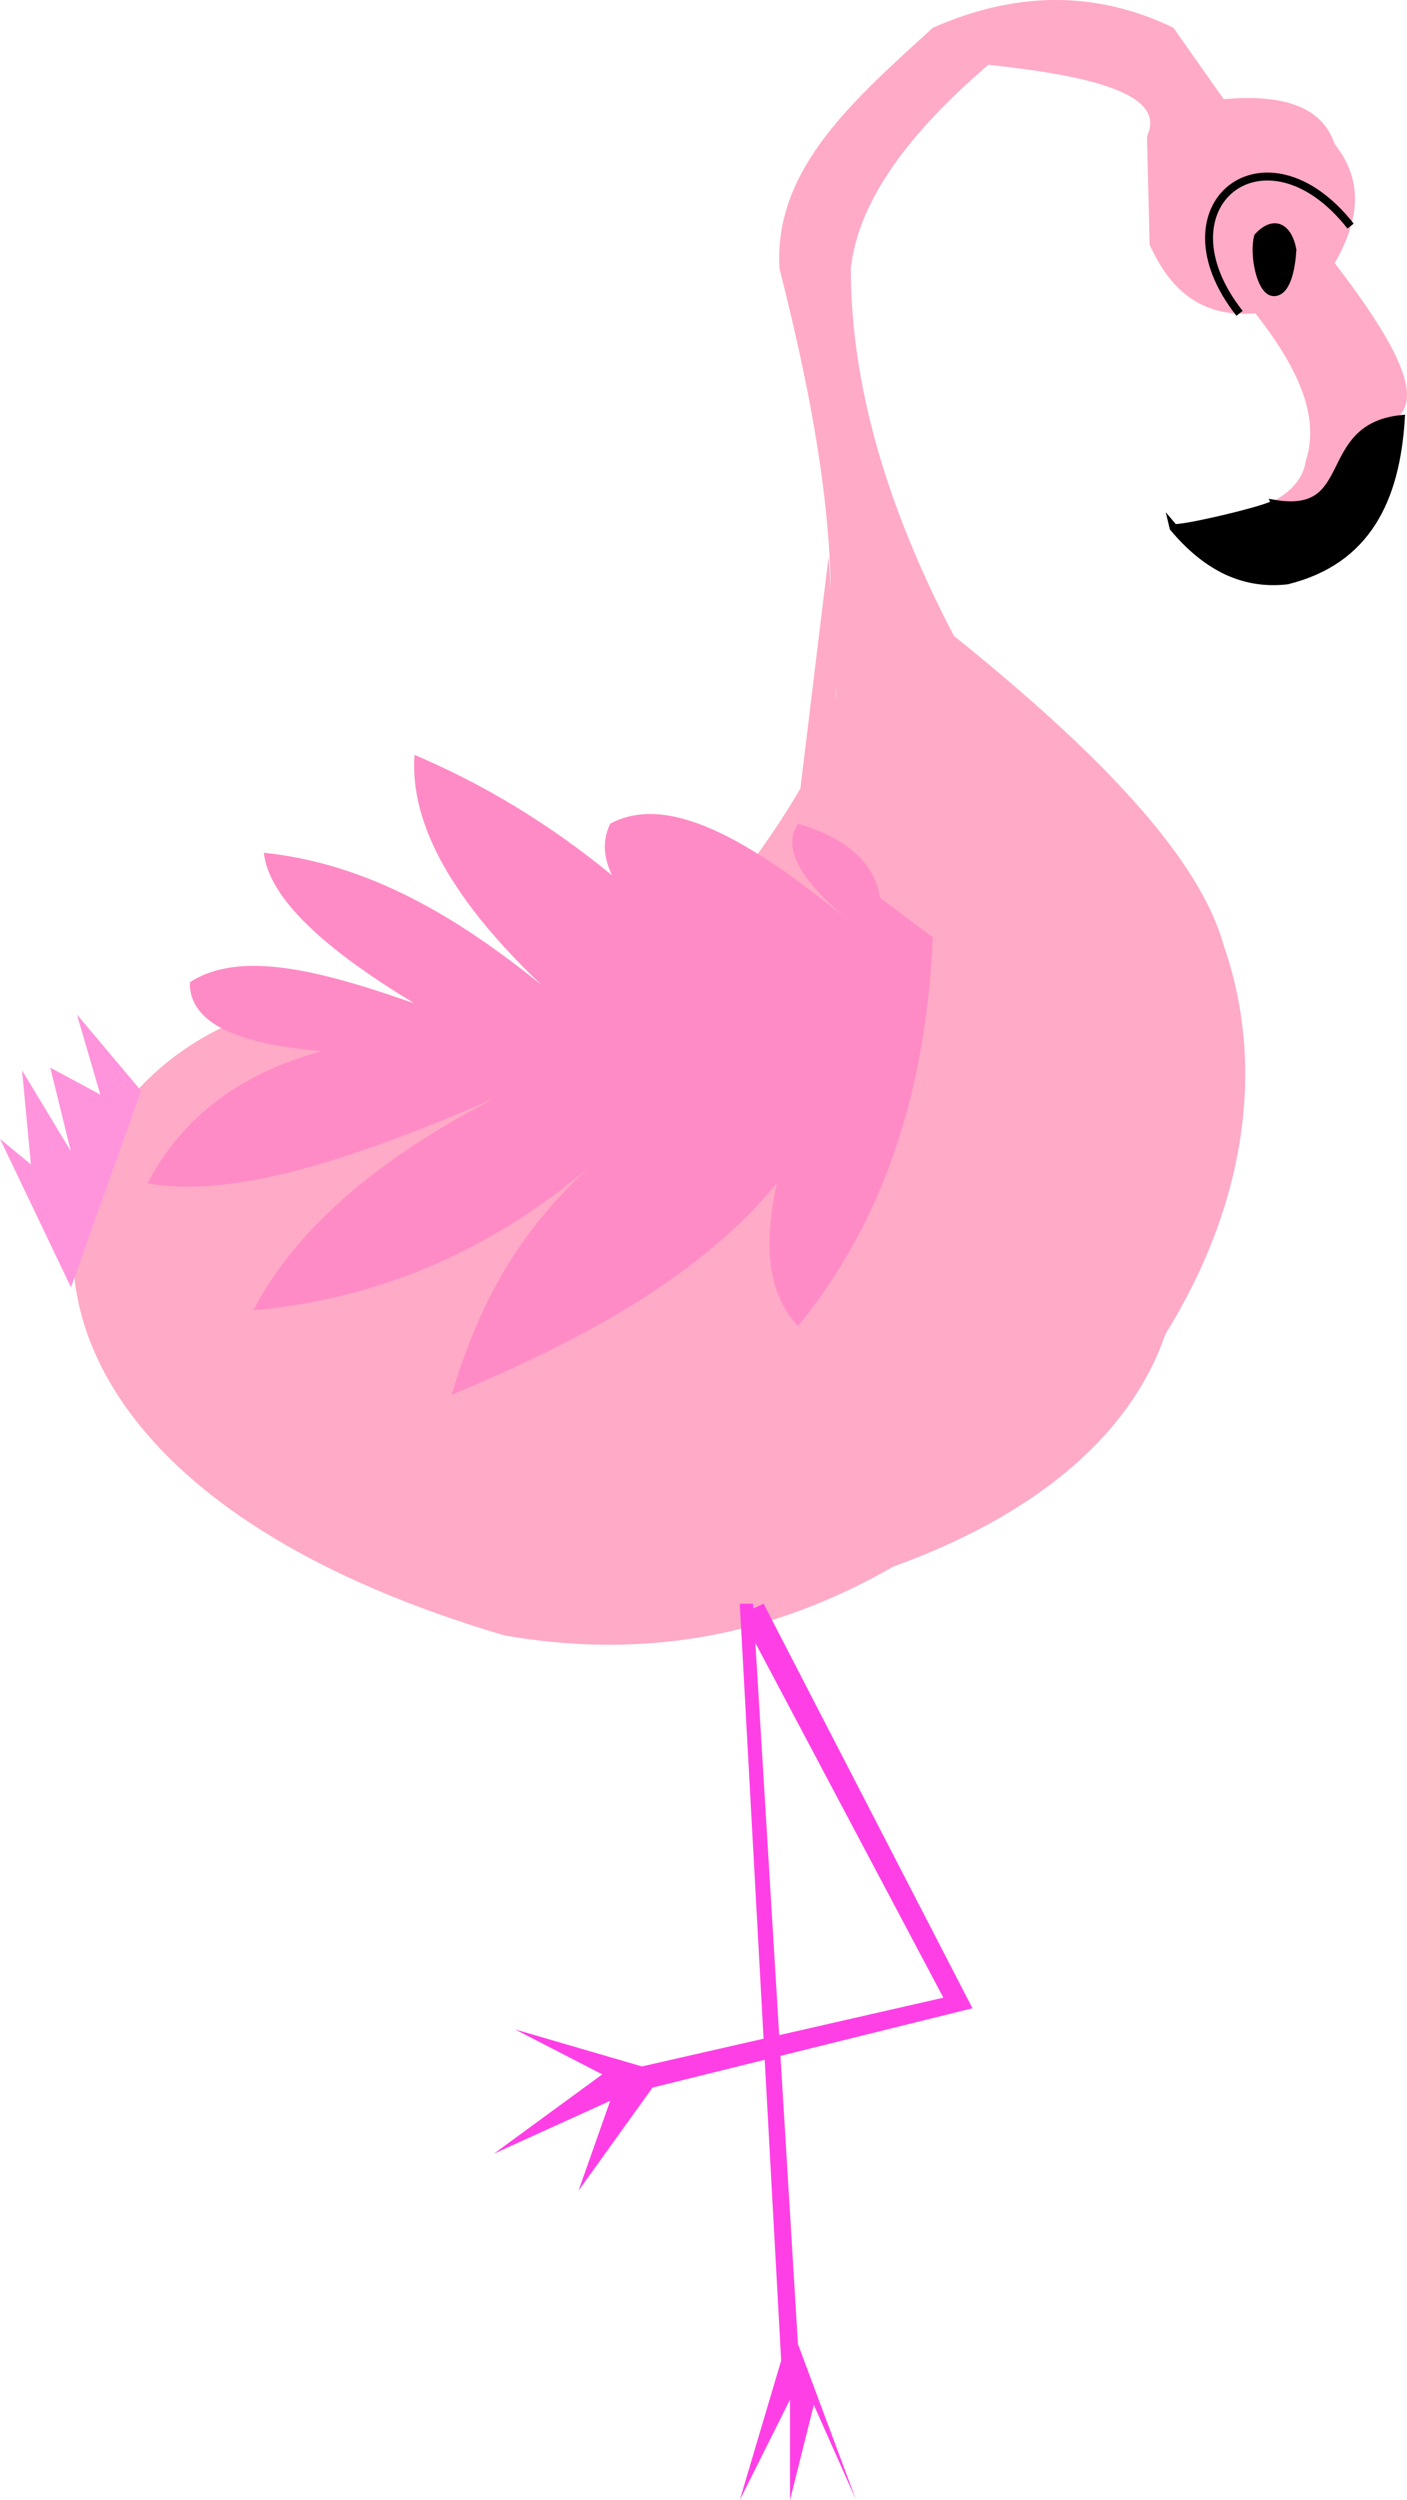 <svg xmlns="http://www.w3.org/2000/svg" viewBox="0 0 532.12 945.5"><defs><style>.cls-1,.cls-2{fill:#ffaac6;}.cls-2,.cls-6,.cls-7{stroke:#000;stroke-miterlimit:10;stroke-width:3px;}.cls-3{fill:#ff94dc;}.cls-4{fill:#ff3fe6;}.cls-5{fill:#ff8bc6;}.cls-7{fill:none;}</style></defs><title>FLAMINGO</title><g id="krop"><path class="cls-1" d="M775.5,308.5c53.43,43,92.6,83,102,117,15.55,44.42,9.22,96.64-22,147-13.93,40.38-52,69.55-103,88-48.64,28-97.67,34.61-147,26-284.57-83.94-140.82-304,9-224,24.44,19.57,137.44-121.43,113-141,5.12-44.3-3.94-96.72-18-152-2.2-38,28.79-64.19,58-91,31-13.67,61.4-14.33,91,0l19,27c21.15-1.82,36.91,2,42,17,11.73,14.82,8.61,29.87,0,45,20,26.07,32.89,47.87,25,57-3.16,40.69-15.6,47.46-27,58-21.55,10.65-41.23,5.74-59-15,32.28-3.8,48.2-12.35,50-25,5.85-17.52-3.74-36.49-19-56-16.39,1.36-30.51-4.72-40-26l-1-41c7.53-15.72-20.36-22.8-60-27-30.13,25.85-49.23,51.54-52,77C736.48,214,750.38,260.47,775.5,308.5Z" transform="translate(-414.72 -68)"/><path class="cls-2" d="M782.5,647.6" transform="translate(-414.72 -68)"/><path class="cls-1" d="M716.5,373.74l11.58-95.19s4.16,56.37,2.29,63.16" transform="translate(-414.72 -68)"/></g><g id="Hale"><polygon class="cls-3" points="26.83 486.83 0 430.7 11.69 440.38 8.33 404.78 26.78 435.36 19.01 403.77 37.93 413.96 29.09 383.67 53.35 412.51 26.83 486.83"/></g><g id="ben"><polygon class="cls-4" points="279.78 606.5 295.43 892.76 279.78 945.5 298.78 907.5 298.78 945.5 307.78 909.5 323.78 945.5 301.78 886.5 284.78 606.5 279.78 606.5"/><polygon class="cls-4" points="367.78 759.5 246.78 789.5 218.78 828.5 230.78 794.5 186.78 814.5 227.78 784.5 194.78 767.5 242.78 781.5 356.78 755.5 280 610.62 288.78 606.5 367.78 759.5"/></g><g id="Vinge"><path class="cls-5" d="M767.5,422.5c-2.52,57.54-18.3,107.26-51,147-9.34-10.19-14.15-25.68-8-54-28.58,34.85-73,59.23-123,80,9-29.81,22.37-59,52-86-38.18,32.21-80.59,49.94-127,54,16.8-31.85,48.45-58,91-80-50.6,21.88-97.69,38.07-131,32,13.31-25.33,35.55-41.75,66-50-32.48-2.57-50.27-10.81-50-26,19.41-12.75,51.38-3.8,85,8-33.89-20.47-55.1-39.69-57-57,39.31,4.05,73.13,24.17,105,50-32.18-30.65-50-59.83-48-87,47.78,20.27,86.72,51.59,120,90-26.65-21.48-56.09-43-46-64,23.5-12.66,57.14,9.36,93,39-17.86-14.55-29-28.11-22-39,18.07,5.4,28.92,14.47,31,28" transform="translate(-414.72 -68)"/></g><g id="Øje"><path class="cls-6" d="M890.5,157.5c-1.82,6.61,1,21,6,21s6.62-9.58,7-16C902.05,154.49,896.92,150.61,890.5,157.5Z" transform="translate(-414.72 -68)"/></g><g id="NÆB"><path class="cls-6" d="M896.5,258.5c32,5.5,17.14-28.71,48-32-1.92,30.46-12.89,53.53-43,61-17.5,2-31.31-6.08-43-20C858.88,269.12,896.88,260.12,896.5,258.5Z" transform="translate(-414.72 -68)"/></g><g id="Layer_8" data-name="Layer 8"><path class="cls-7" d="M883.5,186.5c-32.15-40.92,9.85-73.92,42-33" transform="translate(-414.72 -68)"/></g></svg>